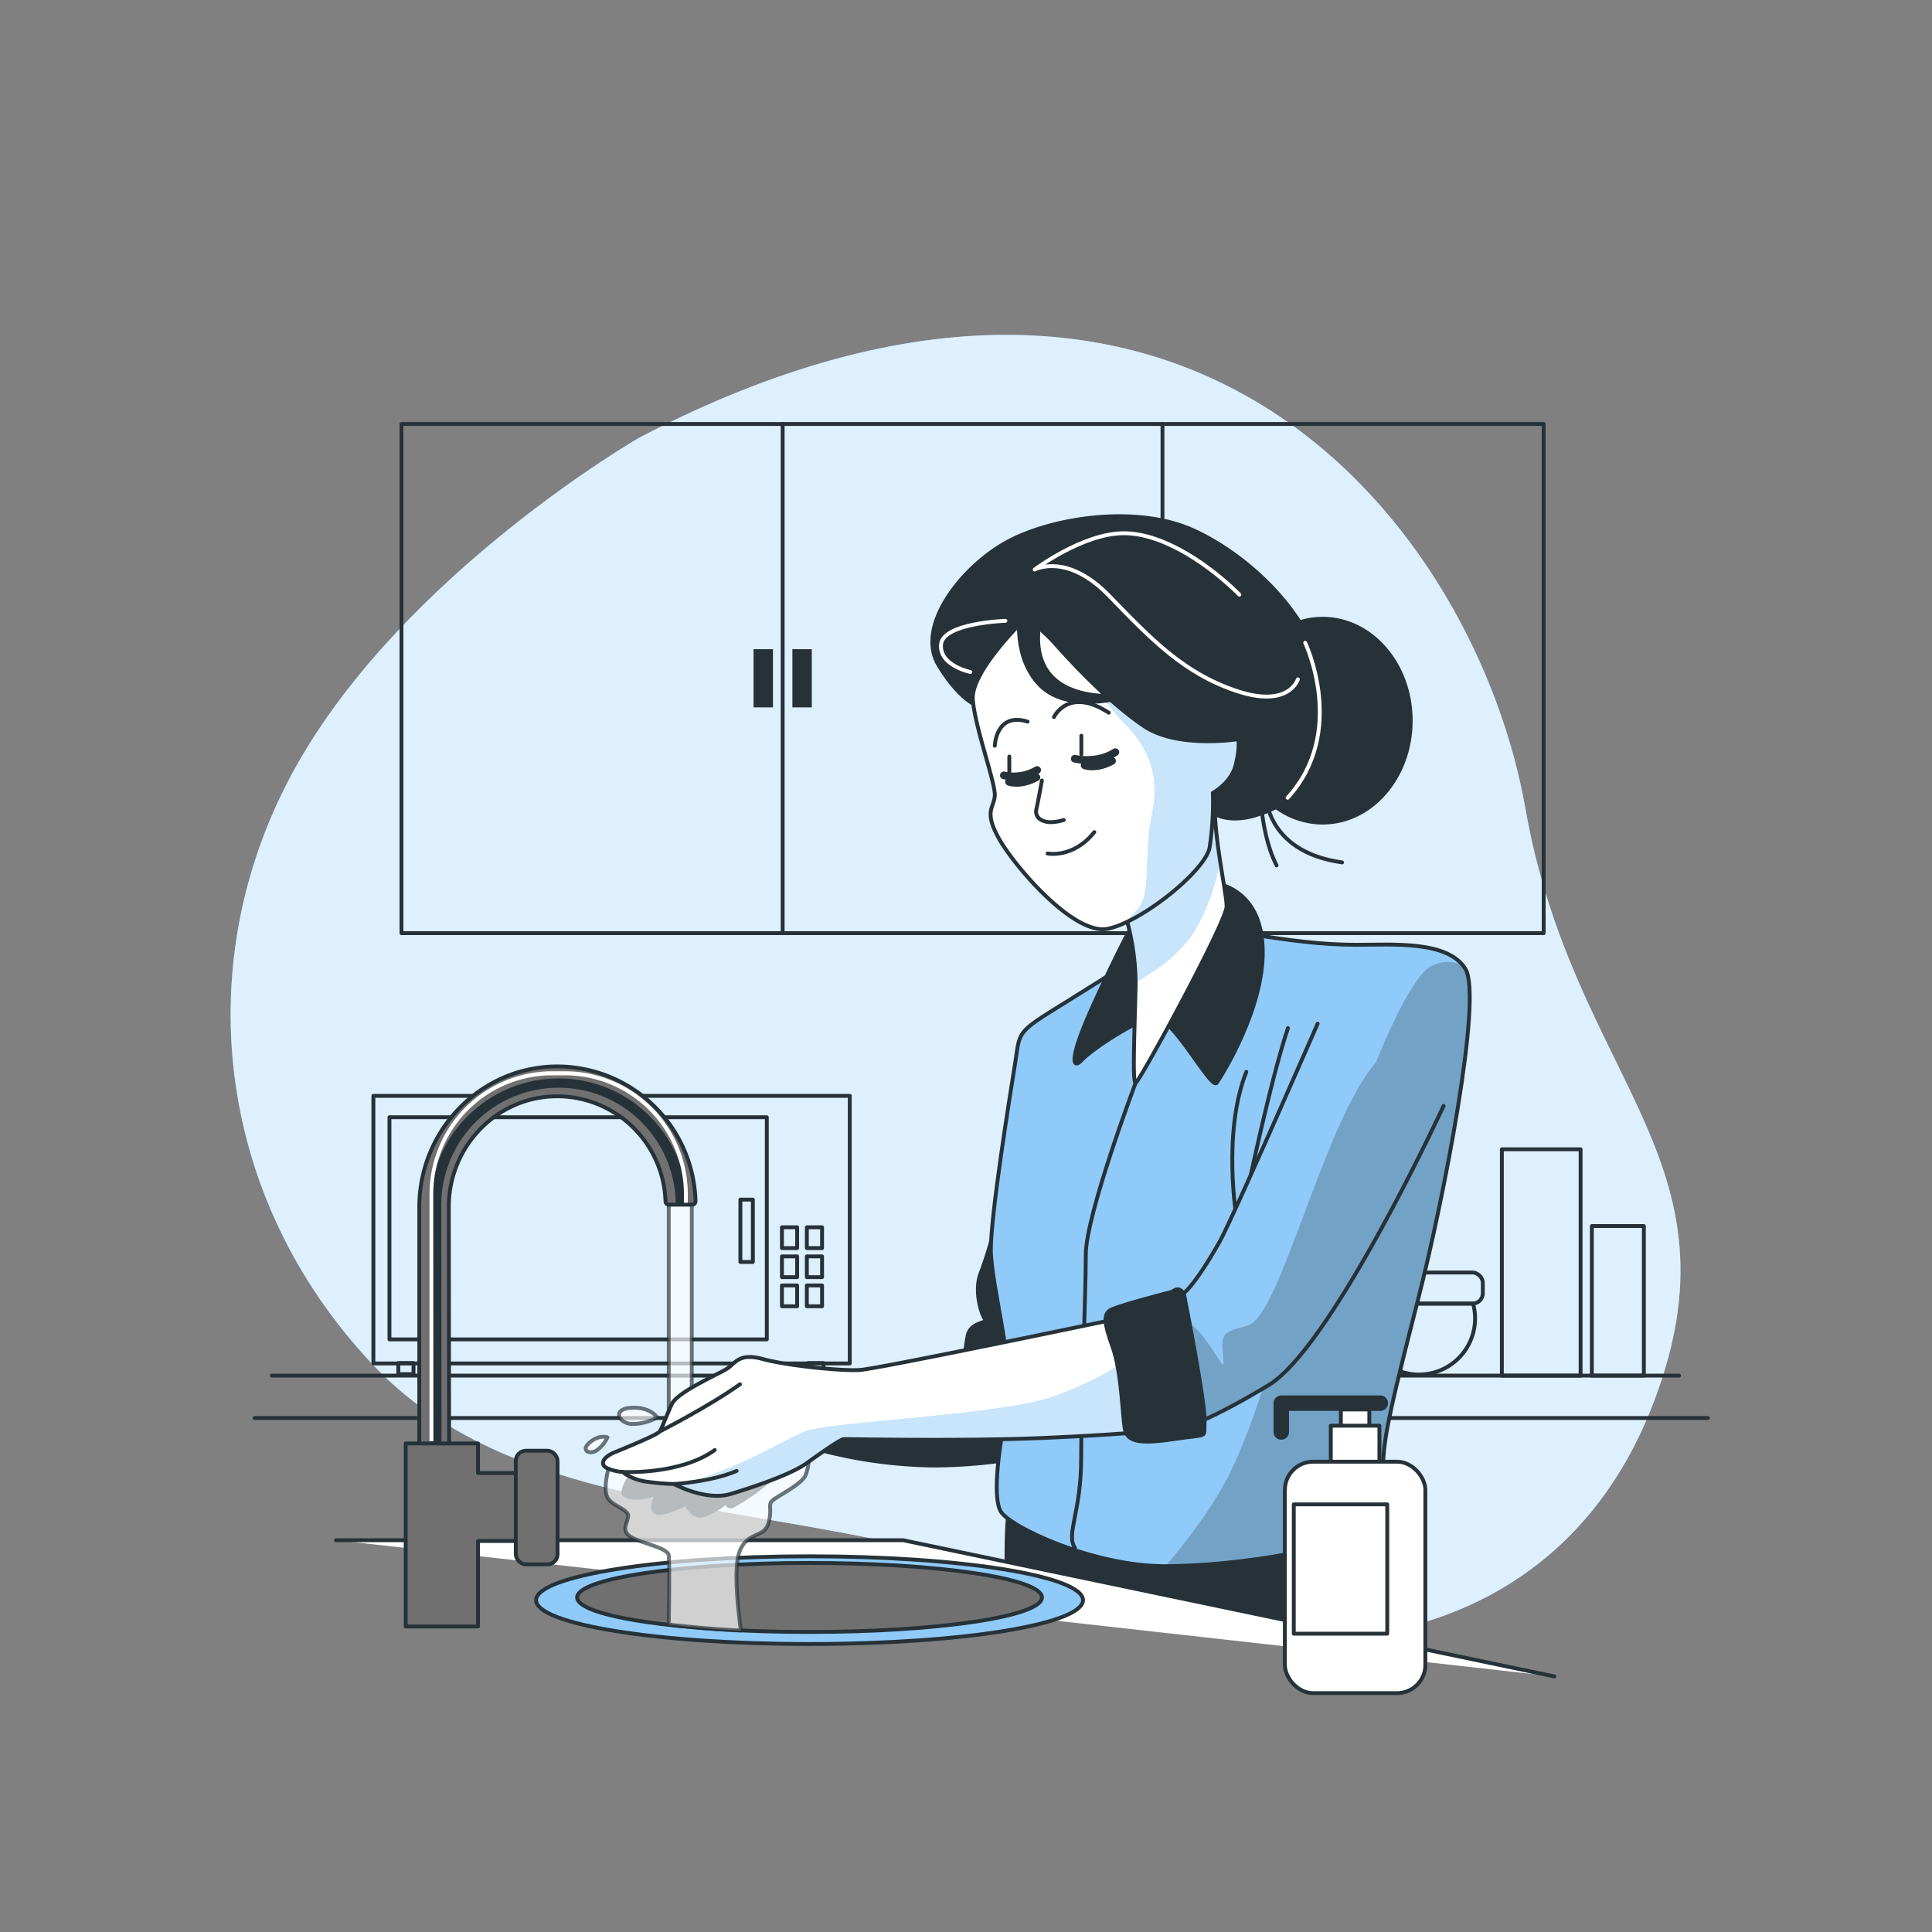 <svg xmlns="http://www.w3.org/2000/svg" xmlns:xlink="http://www.w3.org/1999/xlink" viewBox="0 0 500 500"><rect x="0" y="0" width="500" height="500" fill="#808080" stroke="none"/><defs><clipPath id="freepik--clip-path--inject-101"><path d="M297.87,245.36S289.36,251,276,259.26s-11.92,7.37-13.33,16.17-6.24,38.85-6.24,47.93,6.24,30.35,4.25,40.28-4,23.54-1.7,27.51,23.82,14.18,42.54,14.18,47.94-4.82,52.19-10.21,4-9.36,4.26-16.73,2.55-16.74,9.07-42.27,16.74-78,12.2-85.37-18.72-6.24-28.08-6.24-17.3-1.13-28.36-2.84S297.87,245.36,297.87,245.36Z" style="fill:#90CAF9;stroke:#263238;stroke-linecap:round;stroke-linejoin:round"></path></clipPath><clipPath id="freepik--clip-path-2--inject-101"><path d="M289.36,231.46A62.7,62.7,0,0,1,293.9,255c-.29,12.48-.86,25.25,0,25.25s23.54-41.7,23.54-45.67-4-20.7-2.84-29.5,4.54-10.49,2.84-17.3-10.78-4.25-16.74,6S288.79,221.54,289.36,231.46Z" style="fill:#fff;stroke:#263238;stroke-linecap:round;stroke-linejoin:round"></path></clipPath><clipPath id="freepik--clip-path-3--inject-101"><path d="M341,264.93s-22.12,50.77-25.53,56.73-6.81,11.06-9.07,13a63.05,63.05,0,0,1-7.1,4.82s5.11,30.06,6,30.06,6.52-1.13,23-11.06S373.6,286.2,373.6,286.2" style="fill:#90CAF9;stroke:#263238;stroke-linecap:round;stroke-linejoin:round"></path></clipPath><clipPath id="freepik--clip-path-4--inject-101"><path d="M288.22,341.51s-61,12.77-65.8,13.05-18.72-1.13-25-2.84-7.09,1.14-9.36,2.56-12.76,6-14.18,9.07-2.56,6.24-3.12,7.09-8.23,4-11.63,5.39-4,3.41-1.7,4.26a11.67,11.67,0,0,0,3.68.85,13.16,13.16,0,0,0,6.53,2.55,56.79,56.79,0,0,0,6.8.57s8.23,4.54,14.75,2.55,15.6-5.1,19.57-7.94,8.8-6.24,9.65-6.24,31.77.57,51.34-.28S297,370.44,297,370.44s-1.71-21.55-3.12-26.94S288.22,341.51,288.22,341.51Z" style="fill:#fff;stroke:#263238;stroke-linecap:round;stroke-linejoin:round"></path></clipPath><clipPath id="freepik--clip-path-5--inject-101"><path d="M265.39,160.05s-14.18,13.62-13.62,21,6,21.84,5.68,25-2.84,4,1.13,11.06,19.29,25,28.08,23.26,25.24-15,26.38-21a78.55,78.55,0,0,0,.85-14.18s4.82-2.55,5.95-7.37.57-6.53.57-6.53-15.6,2.56-24.39-3.4-17.87-15.6-22.69-21S265.39,160.05,265.39,160.05Z" style="fill:#fff;stroke:#263238;stroke-linecap:round;stroke-linejoin:round"></path></clipPath></defs><g id="freepik--background-simple--inject-101"><path d="M165.31,113.34s-60.68,35-88.69,85S55.39,309.84,96.68,353.37s113.68,33,176.66,58.33,129.83,15.2,154.37-48.12-20.52-83.64-32.95-154.39S309.11,38.19,165.31,113.34Z" style="fill:#90CAF9"></path><path d="M165.31,113.34s-60.68,35-88.69,85S55.39,309.84,96.68,353.37s113.68,33,176.66,58.33,129.83,15.2,154.37-48.12-20.52-83.64-32.95-154.39S309.11,38.19,165.31,113.34Z" style="fill:#fff;opacity:0.7"></path></g><g id="freepik--Kitchen--inject-101"><rect x="388.68" y="297.43" width="20.38" height="58.59" style="fill:none;stroke:#263238;stroke-linecap:round;stroke-linejoin:round"></rect><path d="M353.23,337.36a14.52,14.52,0,1,0,28,0Z" style="fill:none;stroke:#263238;stroke-linecap:round;stroke-linejoin:round"></path><rect x="350.7" y="329.32" width="33.05" height="8.04" rx="2.65" style="fill:none;stroke:#263238;stroke-linecap:round;stroke-linejoin:round"></rect><rect x="411.97" y="317.3" width="13.46" height="38.71" style="fill:none;stroke:#263238;stroke-linecap:round;stroke-linejoin:round"></rect><rect x="96.63" y="283.6" width="123.29" height="69.26" style="fill:none;stroke:#263238;stroke-linecap:round;stroke-linejoin:round"></rect><rect x="100.79" y="289.14" width="97.66" height="57.49" style="fill:none;stroke:#263238;stroke-linecap:round;stroke-linejoin:round"></rect><rect x="202.36" y="317.62" width="3.94" height="5.38" style="fill:none;stroke:#263238;stroke-linecap:round;stroke-linejoin:round"></rect><rect x="208.81" y="317.62" width="3.94" height="5.38" style="fill:none;stroke:#263238;stroke-linecap:round;stroke-linejoin:round"></rect><rect x="202.36" y="325.15" width="3.94" height="5.38" style="fill:none;stroke:#263238;stroke-linecap:round;stroke-linejoin:round"></rect><rect x="208.81" y="325.15" width="3.94" height="5.38" style="fill:none;stroke:#263238;stroke-linecap:round;stroke-linejoin:round"></rect><rect x="202.36" y="332.68" width="3.94" height="5.38" style="fill:none;stroke:#263238;stroke-linecap:round;stroke-linejoin:round"></rect><rect x="208.81" y="332.68" width="3.94" height="5.38" style="fill:none;stroke:#263238;stroke-linecap:round;stroke-linejoin:round"></rect><rect x="191.61" y="310.46" width="3.23" height="16.13" style="fill:none;stroke:#263238;stroke-linecap:round;stroke-linejoin:round"></rect><rect x="209.17" y="352.75" width="3.94" height="2.87" style="fill:none;stroke:#263238;stroke-linecap:round;stroke-linejoin:round"></rect><rect x="103.08" y="352.75" width="3.94" height="2.87" style="fill:none;stroke:#263238;stroke-linecap:round;stroke-linejoin:round"></rect><line x1="70.34" y1="356.01" x2="434.53" y2="356.01" style="fill:none;stroke:#263238;stroke-linecap:round;stroke-linejoin:round"></line><line x1="65.88" y1="366.98" x2="442" y2="366.98" style="fill:none;stroke:#263238;stroke-linecap:round;stroke-linejoin:round"></line><rect x="103.9" y="109.73" width="295.6" height="131.77" style="fill:none;stroke:#263238;stroke-linecap:round;stroke-linejoin:round"></rect><line x1="202.55" y1="241.11" x2="202.55" y2="109.71" style="fill:none;stroke:#263238;stroke-linecap:round;stroke-linejoin:round"></line><line x1="300.85" y1="241.11" x2="300.85" y2="109.71" style="fill:none;stroke:#263238;stroke-linecap:round;stroke-linejoin:round"></line><rect x="195.02" y="168.01" width="5.02" height="15.06" style="fill:#263238"></rect><rect x="205.07" y="168.01" width="5.02" height="15.06" style="fill:#263238"></rect><rect x="292.95" y="168.01" width="5.02" height="15.06" style="fill:#263238"></rect><rect x="302.99" y="168.01" width="5.02" height="15.06" style="fill:#263238"></rect></g><g id="freepik--Character--inject-101"><rect x="173.07" y="308.33" width="5.96" height="62.4" style="fill:#fff;stroke:#263238;stroke-linecap:round;stroke-linejoin:round;opacity:0.67"></rect><path d="M170.07,366.84s-1.68-2.78-6.69-2.5-3.35,3.9,0,4.18A13.25,13.25,0,0,0,170.07,366.84Z" style="fill:#fff;stroke:#263238;stroke-linecap:round;stroke-linejoin:round;opacity:0.67"></path><path d="M157.2,372s-1.94-.84-4.48,1.22-.28,3.33,1.59,2.2A8.51,8.51,0,0,0,157.2,372Z" style="fill:#fff;stroke:#263238;stroke-linecap:round;stroke-linejoin:round;opacity:0.67"></path><path d="M257.87,316a112,112,0,0,1-4,13.33c-2,4.82.29,11.34,1.14,12.19s-3.69.57-4.54,4a41.61,41.61,0,0,0-.85,8.23s-8.51,5.67-23.54,7.09-23.55.57-33.47.85-12.48,1.14-15.6,3.41-18.16,20.13-15.32,21.84,8.23-.29,8.23-.29-2,4.26,0,4.82,7.65-2.27,7.65-2.27,1.71,4,4.83,2.84a20,20,0,0,0,5.67-3.4s0,2,2,.85,9.08-5.39,11.92-9.65a70.68,70.68,0,0,1,4.54-6.24,121.05,121.05,0,0,0,35.17,5.68A137.06,137.06,0,0,0,276,374.7l-9.36-67.22Z" style="fill:#263238;stroke:#263238;stroke-linecap:round;stroke-linejoin:round"></path><path d="M260.51,406.72s-.24-13.52.7-15.61,4.66-.7,11.65,1.39,10.25,8.16,36.82,5.13,38.92-9.32,41.72-6.52,7.22,35.42,7.22,35.42Z" style="fill:#263238;stroke:#263238;stroke-linecap:round;stroke-linejoin:round"></path><path d="M297.87,245.36S289.36,251,276,259.26s-11.92,7.37-13.33,16.17-6.24,38.85-6.24,47.93,6.24,30.35,4.25,40.28-4,23.54-1.7,27.51,23.82,14.18,42.54,14.18,47.94-4.82,52.19-10.21,4-9.36,4.26-16.73,2.55-16.74,9.07-42.27,16.74-78,12.2-85.37-18.72-6.24-28.08-6.24-17.3-1.13-28.36-2.84S297.87,245.36,297.87,245.36Z" style="fill:#90CAF9"></path><g style="clip-path:url(#freepik--clip-path--inject-101)"><path d="M378.83,250.17c-2.68-1.8-5.81-1.37-8.27-.25-5.66,2.57-14.42,24.9-14.42,24.9L332.46,339.5s-6.17,25.74-14.41,42.21c-4.11,8.21-10.77,16.94-16.42,23.62,18.72,0,47.86-4.83,52.11-10.21s4-9.36,4.26-16.73,2.55-16.74,9.07-42.27,16.74-78,12.2-85.37A6.31,6.31,0,0,0,378.83,250.17Z" style="opacity:0.2"></path></g><path d="M297.87,245.36S289.36,251,276,259.26s-11.92,7.37-13.33,16.17-6.24,38.85-6.24,47.93,6.24,30.35,4.25,40.28-4,23.54-1.7,27.51,23.82,14.18,42.54,14.18,47.94-4.82,52.19-10.21,4-9.36,4.26-16.73,2.55-16.74,9.07-42.27,16.74-78,12.2-85.37-18.72-6.24-28.08-6.24-17.3-1.13-28.36-2.84S297.87,245.36,297.87,245.36Z" style="fill:none;stroke:#263238;stroke-linecap:round;stroke-linejoin:round"></path><path d="M293.9,280.25S281,314.35,281,324.74s-1.2,38.73-1.2,52.71-4,19.56-1.6,23.16" style="fill:none;stroke:#263238;stroke-linecap:round;stroke-linejoin:round"></path><path d="M322.26,310.88s6.24-30.35,11.06-44.81" style="fill:none;stroke:#263238;stroke-linecap:round;stroke-linejoin:round"></path><path d="M320,315.14s-3.69-22.13,2.55-37.73" style="fill:none;stroke:#263238;stroke-linecap:round;stroke-linejoin:round"></path><path d="M293.9,237.7s-5.11,9.36-11.35,23.26-4.82,15.88-2.55,13.33,14.18-10.49,18.72-11.06,14.75,19,16.16,17,12.2-19.29,11.92-34.32-10.5-17.59-14.75-17.59S293.9,237.7,293.9,237.7Z" style="fill:#263238;stroke:#263238;stroke-linecap:round;stroke-linejoin:round"></path><path d="M289.36,231.46A62.7,62.7,0,0,1,293.9,255c-.29,12.48-.86,25.25,0,25.25s23.54-41.7,23.54-45.67-4-20.7-2.84-29.5,4.54-10.49,2.84-17.3-10.78-4.25-16.74,6S288.79,221.54,289.36,231.46Z" style="fill:#fff"></path><g style="clip-path:url(#freepik--clip-path-2--inject-101)"><path d="M315.58,200.26l-1.12-16a1.83,1.83,0,0,0-.33-.11L306.28,187a25.51,25.51,0,0,0-5.58,6.77c-5.95,10.21-11.91,27.8-11.34,37.72a63.09,63.09,0,0,1,4.54,22.75c5.75-3.24,11.93-7.77,15.4-13.56a52,52,0,0,0,6.43-18.08c-.91-6-1.73-12.85-1.13-17.49A34.16,34.16,0,0,1,315.58,200.26Z" style="fill:#90CAF9"></path><path d="M315.58,200.26l-1.12-16a1.83,1.83,0,0,0-.33-.11L306.28,187a25.51,25.51,0,0,0-5.58,6.77c-5.95,10.21-11.91,27.8-11.34,37.72a63.09,63.09,0,0,1,4.54,22.75c5.75-3.24,11.93-7.77,15.4-13.56a52,52,0,0,0,6.43-18.08c-.91-6-1.73-12.85-1.13-17.49A34.16,34.16,0,0,1,315.58,200.26Z" style="fill:#fff;opacity:0.5"></path></g><path d="M289.36,231.46A62.7,62.7,0,0,1,293.9,255c-.29,12.48-.86,25.25,0,25.25s23.54-41.7,23.54-45.67-4-20.7-2.84-29.5,4.54-10.49,2.84-17.3-10.78-4.25-16.74,6S288.79,221.54,289.36,231.46Z" style="fill:none;stroke:#263238;stroke-linecap:round;stroke-linejoin:round"></path><path d="M341,264.93s-22.12,50.77-25.53,56.73-6.81,11.06-9.07,13a63.05,63.05,0,0,1-7.1,4.82s5.11,30.06,6,30.06,6.52-1.13,23-11.06S373.6,286.2,373.6,286.2" style="fill:#90CAF9"></path><g style="clip-path:url(#freepik--clip-path-3--inject-101)"><path d="M374.59,284l-18.45-9.13c-3.27,3.82-6.87,10.06-10.81,19.37-9.78,23.17-16.47,47.37-22.65,48.91s-6.69,2.06-6.18,7.21,0,2.57-4.11-3.09-6.7-7.21-7.21,2.57a48.71,48.71,0,0,1-2.24,10.07c1,5.39,2,9.73,2.3,9.73.85,0,6.52-1.13,23-11.06,11.67-7,29.64-40.53,39.08-59.37C368,296.56,373.9,290,374.59,284Z" style="opacity:0.2"></path></g><path d="M341,264.93s-22.12,50.77-25.53,56.73-6.81,11.06-9.07,13a63.05,63.05,0,0,1-7.1,4.82s5.11,30.06,6,30.06,6.52-1.13,23-11.06S373.6,286.2,373.6,286.2" style="fill:none;stroke:#263238;stroke-linecap:round;stroke-linejoin:round"></path><polyline points="86.97 398.6 233.68 398.6 402.27 433.86" style="fill:#fff;stroke:#263238;stroke-linecap:round;stroke-linejoin:round"></polyline><ellipse cx="209.51" cy="414.12" rx="70.77" ry="11.35" style="fill:#90CAF9;stroke:#263238;stroke-linecap:round;stroke-linejoin:round"></ellipse><ellipse cx="209.51" cy="413.42" rx="60.15" ry="8.93" style="fill:#707070;stroke:#263238;stroke-linecap:round;stroke-linejoin:round"></ellipse><path d="M181.29,380.94c-16.17-1.7-23.82-.85-23.82-.85s-1.42,5.1-.29,7.37,5.39,3.12,5.39,4.82-2,3.69.57,5.39,9.64,2.84,9.93,4.83c.21,1.5.1,12.66,0,17.94,3.18.36,12.29,1.33,18.67,1.55-.62-4.49-1.88-15.14-.55-19.78,1.7-5.95,6.52-4,7.66-7.94s-.29-4.82,1.13-6,7.66-4.25,8.51-6.52a13.46,13.46,0,0,0,.85-4.25A61.44,61.44,0,0,1,181.29,380.94Z" style="fill:#fff;stroke:#263238;stroke-linecap:round;stroke-linejoin:round;opacity:0.67"></path><path d="M288.22,341.51s-61,12.77-65.8,13.05-18.72-1.13-25-2.84-7.09,1.14-9.36,2.56-12.76,6-14.18,9.07-2.56,6.24-3.12,7.09-8.23,4-11.63,5.39-4,3.41-1.7,4.26a11.67,11.67,0,0,0,3.68.85,13.16,13.16,0,0,0,6.53,2.55,56.79,56.79,0,0,0,6.8.57s8.23,4.54,14.75,2.55,15.6-5.1,19.57-7.94,8.8-6.24,9.65-6.24,31.77.57,51.34-.28S297,370.44,297,370.44s-1.71-21.55-3.12-26.94S288.22,341.51,288.22,341.51Z" style="fill:#fff"></path><g style="clip-path:url(#freepik--clip-path-4--inject-101)"><path d="M273.1,361.25c-13.73,5.09-58,6.61-64.62,9.16-5.53,2.12-16.42,9.57-33.21,14,2.2,1.05,8.65,3.77,14,2.15,6.53-2,15.6-5.1,19.57-7.94s8.8-6.24,9.65-6.24,31.77.57,51.34-.28S297,370.44,297,370.44s-.21-2.61-.54-6.23l-5.57-12.12S286.84,356.16,273.1,361.25Z" style="fill:#90CAF9"></path><path d="M273.1,361.25c-13.73,5.09-58,6.61-64.62,9.16-5.53,2.12-16.42,9.57-33.21,14,2.2,1.05,8.65,3.77,14,2.15,6.53-2,15.6-5.1,19.57-7.94s8.8-6.24,9.65-6.24,31.77.57,51.34-.28S297,370.44,297,370.44s-.21-2.61-.54-6.23l-5.57-12.12S286.84,356.16,273.1,361.25Z" style="fill:#fff;opacity:0.5"></path></g><path d="M288.22,341.51s-61,12.77-65.8,13.05-18.72-1.13-25-2.84-7.09,1.14-9.36,2.56-12.76,6-14.18,9.07-2.56,6.24-3.12,7.09-8.23,4-11.63,5.39-4,3.41-1.7,4.26a11.67,11.67,0,0,0,3.68.85,13.16,13.16,0,0,0,6.53,2.55,56.79,56.79,0,0,0,6.8.57s8.23,4.54,14.75,2.55,15.6-5.1,19.57-7.94,8.8-6.24,9.65-6.24,31.77.57,51.34-.28S297,370.44,297,370.44s-1.71-21.55-3.12-26.94S288.22,341.51,288.22,341.51Z" style="fill:none;stroke:#263238;stroke-linecap:round;stroke-linejoin:round"></path><path d="M170.8,370.44s12.76-6.52,20.7-12.19" style="fill:#fff;stroke:#263238;stroke-linecap:round;stroke-linejoin:round"></path><path d="M161.15,380.94s14.75.85,23.83-5.67" style="fill:#fff;stroke:#263238;stroke-linecap:round;stroke-linejoin:round"></path><path d="M174.48,384.06s9.65-.57,16.17-3.4" style="fill:#fff;stroke:#263238;stroke-linecap:round;stroke-linejoin:round"></path><path d="M306.38,334.71s5.67,28.64,5.38,33.18,1.42,3.12-7.94,4.54-12.19.57-12.76-2.84-.85-14.75-3.12-21-2.27-8.22-.85-9.36,14.75-4.53,15.88-4.82S304.67,332.72,306.38,334.71Z" style="fill:#263238;stroke:#263238;stroke-linecap:round;stroke-linejoin:round"></path><path d="M327.51,204.91s-.51,15.44,19.82,18.28" style="fill:none;stroke:#263238;stroke-linecap:round;stroke-linejoin:round"></path><path d="M326,199.51s-.52,14.92,4.38,24.45" style="fill:none;stroke:#263238;stroke-linecap:round;stroke-linejoin:round"></path><ellipse cx="342.31" cy="186.51" rx="22.78" ry="26.38" style="fill:#263238;stroke:#263238;stroke-linecap:round;stroke-linejoin:round"></ellipse><path d="M254,183s-4.82-.57-11.06-10.78,6.24-25.81,17.87-32.05,33.47-9.64,48.22-2.84,32.9,23.55,34.32,43.4-8.8,27.51-18.72,30.35S310.49,208,309.07,206s-12.2-10.77-21.28-20.42-12.76-17-19.57-15.31S254,183,254,183Z" style="fill:#263238;stroke:#263238;stroke-linecap:round;stroke-linejoin:round"></path><path d="M335.89,175.81s-2.27,7.57-15.89,3-21.95-13.24-32.93-24.59-19.3-6.82-19.3-6.82S280.26,138,290.86,138s22.7,8.71,29.89,15.9" style="fill:none;stroke:#fff;stroke-linecap:round;stroke-linejoin:round"></path><path d="M337.78,166.35s11,23.08-4.54,40.11" style="fill:none;stroke:#fff;stroke-linecap:round;stroke-linejoin:round"></path><path d="M260.2,160.67s-16.07.53-16.65,6.05,7.57,7.19,7.57,7.19" style="fill:none;stroke:#fff;stroke-linecap:round;stroke-linejoin:round"></path><path d="M265.39,160.05s-14.18,13.62-13.62,21,6,21.84,5.68,25-2.84,4,1.13,11.06,19.29,25,28.08,23.26,25.24-15,26.38-21a78.55,78.55,0,0,0,.85-14.18s4.82-2.55,5.95-7.37.57-6.53.57-6.53-15.6,2.56-24.39-3.4-17.87-15.6-22.69-21S265.39,160.05,265.39,160.05Z" style="fill:#fff"></path><g style="clip-path:url(#freepik--clip-path-5--inject-101)"><path d="M296,187.85a101.1,101.1,0,0,1-13-10.83,77.92,77.92,0,0,0,8,10.21c6,6,9.33,13.17,7.13,23.59s0,20.85-3.84,24.69L291,238.86c9-4,21.07-14.45,22-19.53a78.55,78.55,0,0,0,.85-14.18s4.82-2.55,6-7.37.56-6.53.56-6.53S304.81,193.81,296,187.85Z" style="fill:#90CAF9"></path><path d="M296,187.85a101.1,101.1,0,0,1-13-10.83,77.92,77.92,0,0,0,8,10.21c6,6,9.33,13.17,7.13,23.59s0,20.85-3.84,24.69L291,238.86c9-4,21.07-14.45,22-19.53a78.55,78.55,0,0,0,.85-14.18s4.82-2.55,6-7.37.56-6.53.56-6.53S304.81,193.81,296,187.85Z" style="fill:#fff;opacity:0.5"></path></g><path d="M265.39,160.05s-14.18,13.62-13.62,21,6,21.84,5.68,25-2.84,4,1.13,11.06,19.29,25,28.08,23.26,25.24-15,26.38-21a78.55,78.55,0,0,0,.85-14.18s4.82-2.55,5.95-7.37.57-6.53.57-6.53-15.6,2.56-24.39-3.4-17.87-15.6-22.69-21S265.39,160.05,265.39,160.05Z" style="fill:none;stroke:#263238;stroke-linecap:round;stroke-linejoin:round"></path><path d="M271.12,220.88s6.57,1.38,12.09-5.53" style="fill:none;stroke:#263238;stroke-linecap:round;stroke-linejoin:round"></path><path d="M269.64,202s-.85,4.82-1.42,7.38,2,3.4,3.69,3.4a12.29,12.29,0,0,0,3.4-.57" style="fill:none;stroke:#263238;stroke-linecap:round;stroke-linejoin:round"></path><line x1="279.85" y1="190.4" x2="279.85" y2="195.23" style="fill:none;stroke:#263238;stroke-linecap:round;stroke-linejoin:round"></line><path d="M278.15,196.36s5.67,1.42,10.5-1.7" style="fill:none;stroke:#263238;stroke-linecap:round;stroke-linejoin:round;stroke-width:2px"></path><line x1="261.21" y1="195.79" x2="261.21" y2="199.74" style="fill:none;stroke:#263238;stroke-linecap:round;stroke-linejoin:round"></line><path d="M259.81,200.67a12,12,0,0,0,8.6-1.39" style="fill:none;stroke:#263238;stroke-linecap:round;stroke-linejoin:round;stroke-width:2px"></path><path d="M257.45,193s.28-8.8,8.5-6.24" style="fill:none;stroke:#263238;stroke-linecap:round;stroke-linejoin:round"></path><path d="M272.76,185.58s3.69-7.94,14.18-1.13" style="fill:none;stroke:#263238;stroke-linecap:round;stroke-linejoin:round"></path><path d="M280.7,198.06s2.84,1.14,7.09-1.13" style="fill:none;stroke:#263238;stroke-linecap:round;stroke-linejoin:round;stroke-width:2px"></path><path d="M261.13,202.32s2.84,1.13,7.09-1.14" style="fill:none;stroke:#263238;stroke-linecap:round;stroke-linejoin:round;stroke-width:2px"></path><path d="M270.76,154.18c-10.66,31.6,22.84,25.5,22.84,25.5s-16.37,5.72-24.37-2.28-5-21.53-5-21.53,4.29-6.93,10.72-6.93" style="fill:#263238;stroke:#263238;stroke-linecap:round;stroke-linejoin:round"></path><path d="M116.23,376.54h-7.72V312.37c0-19.59,15.49-36,35.08-36.37A35.83,35.83,0,0,1,180,310.87a.89.89,0,0,1-.89.9h-6a.88.88,0,0,1-.88-.86,28.07,28.07,0,0,0-28.71-27.18c-15.31.36-27.37,13.25-27.37,28.56Z" style="fill:#707070;stroke:#263238;stroke-linecap:round;stroke-linejoin:round"></path><path d="M114.26,373.64h-3v-61.8a33.32,33.32,0,0,1,66.63,0h-3a30.34,30.34,0,0,0-60.68,0Z" style="fill:#263238"></path><path d="M112.16,373h-1v-64a31.8,31.8,0,0,1,31.77-31.76h3.33A31.8,31.8,0,0,1,178,309.06v2.21h-1v-2.21a30.8,30.8,0,0,0-30.77-30.77h-3.33a30.81,30.81,0,0,0-30.78,30.77Z" style="fill:#fff"></path><polygon points="139.03 381.22 123.71 381.22 123.71 373.56 104.99 373.56 104.99 420.93 123.71 420.93 123.71 398.81 139.03 398.81 139.03 381.22" style="fill:#707070;stroke:#263238;stroke-linecap:round;stroke-linejoin:round"></polygon><rect x="133.49" y="375.45" width="10.8" height="29.41" rx="2.62" style="fill:#707070;stroke:#263238;stroke-linecap:round;stroke-linejoin:round"></rect></g><g id="freepik--Bottle--inject-101"><rect x="347.01" y="364.77" width="7.37" height="10.72" style="fill:#fff;stroke:#263238;stroke-linecap:round;stroke-linejoin:round"></rect><rect x="344.41" y="368.97" width="12.58" height="10.72" style="fill:#fff;stroke:#263238;stroke-linecap:round;stroke-linejoin:round"></rect><rect x="332.52" y="378.29" width="36.36" height="59.89" rx="7.32" style="fill:#fff;stroke:#263238;stroke-linecap:round;stroke-linejoin:round"></rect><polyline points="357.22 363.14 331.59 363.14 331.59 370.6" style="fill:none;stroke:#263238;stroke-linecap:round;stroke-linejoin:round;stroke-width:4px"></polyline><rect x="334.83" y="389.33" width="24.19" height="33.46" style="fill:#fff;stroke:#263238;stroke-linecap:round;stroke-linejoin:round"></rect></g></svg>